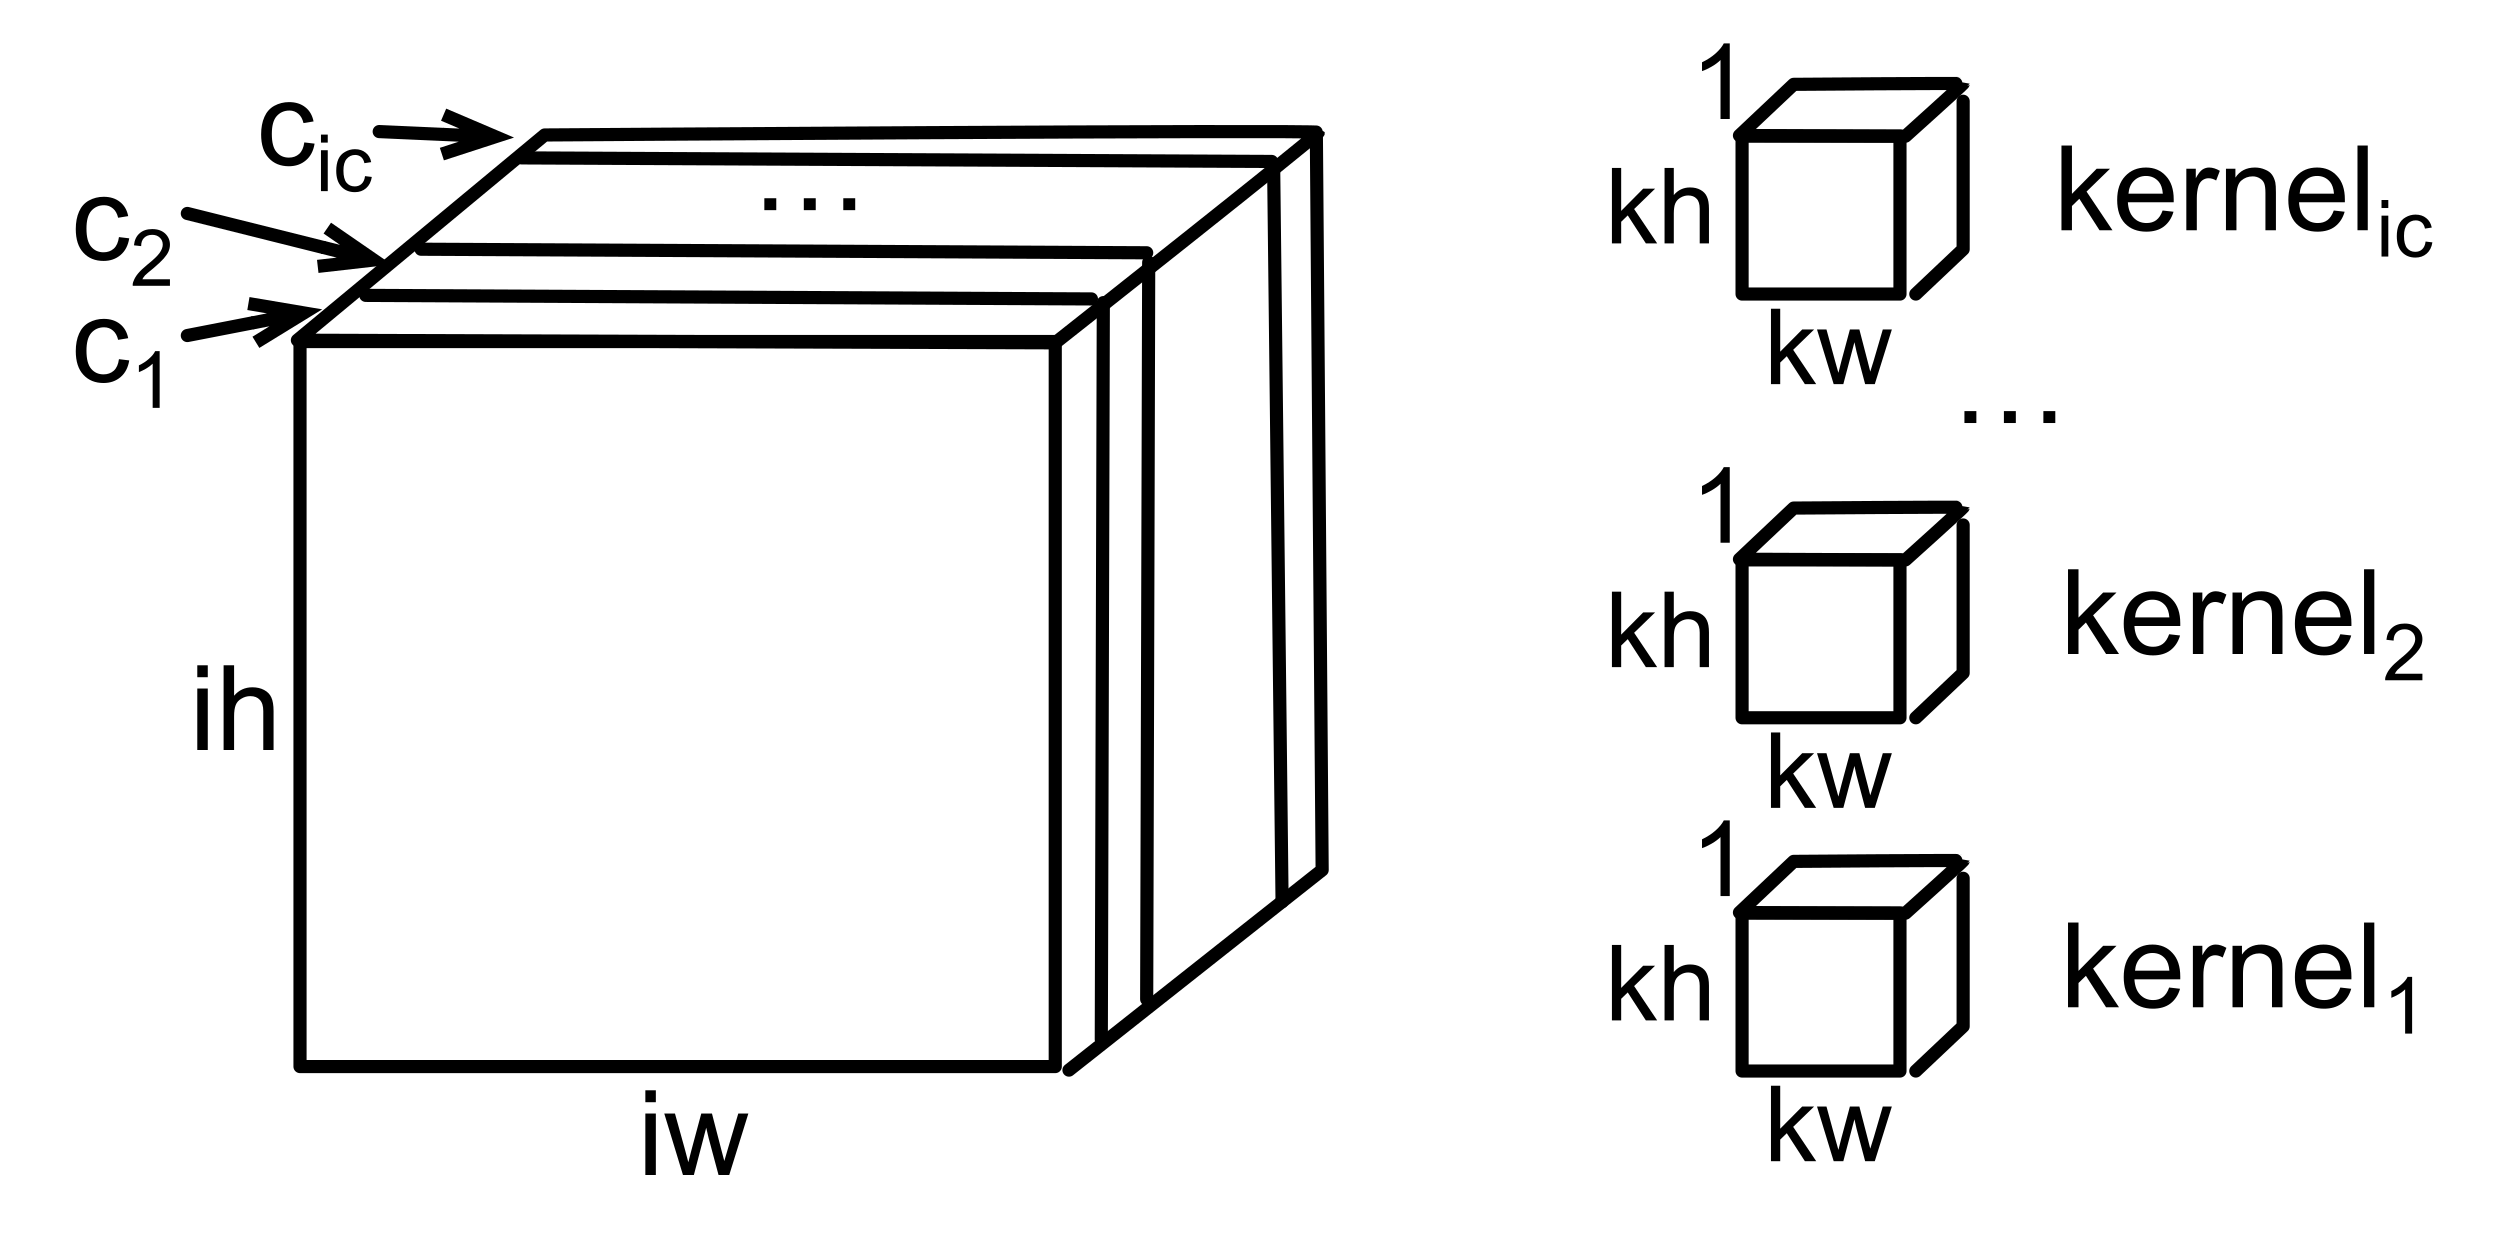 <?xml version="1.0" encoding="UTF-8"?>
<svg xmlns="http://www.w3.org/2000/svg" xmlns:xlink="http://www.w3.org/1999/xlink" width="190pt" height="95pt" viewBox="0 0 190 95" version="1.1">
<defs>
<g>
<symbol overflow="visible" id="glyph0-0">
<path style="stroke:none;" d="M 1.125 0 L 1.125 -5.625 L 5.625 -5.625 L 5.625 0 Z M 1.266 -0.141 L 5.484 -0.141 L 5.484 -5.484 L 1.266 -5.484 Z M 1.266 -0.141 "/>
</symbol>
<symbol overflow="visible" id="glyph0-1">
<path style="stroke:none;" d="M 3.641 -1.703 L 4.422 -1.609 C 4.336 -1.066 4.117 -0.645 3.766 -0.344 C 3.41 -0.039 2.977 0.109 2.469 0.109 C 1.832 0.109 1.32 -0.098 0.938 -0.516 C 0.551 -0.93 0.359 -1.531 0.359 -2.312 C 0.359 -2.82 0.441 -3.266 0.609 -3.641 C 0.773 -4.016 1.023 -4.297 1.359 -4.484 C 1.703 -4.672 2.078 -4.766 2.484 -4.766 C 2.984 -4.766 3.395 -4.633 3.719 -4.375 C 4.039 -4.125 4.25 -3.766 4.344 -3.297 L 3.578 -3.172 C 3.504 -3.484 3.375 -3.719 3.188 -3.875 C 3 -4.039 2.773 -4.125 2.516 -4.125 C 2.109 -4.125 1.781 -3.977 1.531 -3.688 C 1.289 -3.406 1.172 -2.957 1.172 -2.344 C 1.172 -1.707 1.289 -1.25 1.531 -0.969 C 1.77 -0.688 2.082 -0.547 2.469 -0.547 C 2.781 -0.547 3.039 -0.641 3.25 -0.828 C 3.457 -1.016 3.586 -1.305 3.641 -1.703 Z M 3.641 -1.703 "/>
</symbol>
<symbol overflow="visible" id="glyph0-2">
<path style="stroke:none;" d="M 0.594 -5.531 L 0.594 -6.438 L 1.391 -6.438 L 1.391 -5.531 Z M 0.594 0 L 0.594 -4.672 L 1.391 -4.672 L 1.391 0 Z M 0.594 0 "/>
</symbol>
<symbol overflow="visible" id="glyph0-3">
<path style="stroke:none;" d="M 0.594 0 L 0.594 -6.438 L 1.391 -6.438 L 1.391 -4.125 C 1.754 -4.551 2.219 -4.766 2.781 -4.766 C 3.125 -4.766 3.422 -4.695 3.672 -4.562 C 3.93 -4.426 4.113 -4.238 4.219 -4 C 4.332 -3.758 4.391 -3.41 4.391 -2.953 L 4.391 0 L 3.609 0 L 3.609 -2.953 C 3.609 -3.348 3.52 -3.633 3.344 -3.812 C 3.176 -4 2.938 -4.094 2.625 -4.094 C 2.383 -4.094 2.16 -4.031 1.953 -3.906 C 1.742 -3.789 1.598 -3.629 1.516 -3.422 C 1.43 -3.211 1.391 -2.922 1.391 -2.547 L 1.391 0 Z M 0.594 0 "/>
</symbol>
<symbol overflow="visible" id="glyph0-4">
<path style="stroke:none;" d="M 1.453 0 L 0.031 -4.672 L 0.844 -4.672 L 1.594 -1.969 L 1.859 -0.969 C 1.867 -1.02 1.953 -1.344 2.109 -1.938 L 2.844 -4.672 L 3.656 -4.672 L 4.359 -1.953 L 4.594 -1.062 L 4.859 -1.969 L 5.656 -4.672 L 6.422 -4.672 L 4.969 0 L 4.156 0 L 3.406 -2.797 L 3.219 -3.594 L 2.281 0 Z M 1.453 0 "/>
</symbol>
<symbol overflow="visible" id="glyph0-5">
<path style="stroke:none;" d="M 0.594 0 L 0.594 -6.438 L 1.391 -6.438 L 1.391 -2.766 L 3.266 -4.672 L 4.281 -4.672 L 2.5 -2.938 L 4.469 0 L 3.484 0 L 1.953 -2.391 L 1.391 -1.844 L 1.391 0 Z M 0.594 0 "/>
</symbol>
<symbol overflow="visible" id="glyph0-6">
<path style="stroke:none;" d="M 3.781 -1.5 L 4.609 -1.406 C 4.473 -0.926 4.227 -0.551 3.875 -0.281 C 3.531 -0.02 3.086 0.109 2.547 0.109 C 1.867 0.109 1.328 -0.098 0.922 -0.516 C 0.523 -0.941 0.328 -1.535 0.328 -2.297 C 0.328 -3.078 0.531 -3.68 0.938 -4.109 C 1.344 -4.547 1.867 -4.766 2.516 -4.766 C 3.141 -4.766 3.645 -4.551 4.031 -4.125 C 4.426 -3.707 4.625 -3.113 4.625 -2.344 C 4.625 -2.289 4.625 -2.219 4.625 -2.125 L 1.141 -2.125 C 1.172 -1.613 1.316 -1.223 1.578 -0.953 C 1.836 -0.68 2.164 -0.547 2.562 -0.547 C 2.852 -0.547 3.098 -0.617 3.297 -0.766 C 3.504 -0.922 3.664 -1.164 3.781 -1.5 Z M 1.188 -2.781 L 3.797 -2.781 C 3.766 -3.176 3.664 -3.473 3.5 -3.672 C 3.25 -3.973 2.922 -4.125 2.516 -4.125 C 2.148 -4.125 1.844 -4 1.594 -3.75 C 1.352 -3.508 1.219 -3.188 1.188 -2.781 Z M 1.188 -2.781 "/>
</symbol>
<symbol overflow="visible" id="glyph0-7">
<path style="stroke:none;" d="M 0.578 0 L 0.578 -4.672 L 1.297 -4.672 L 1.297 -3.953 C 1.473 -4.285 1.641 -4.504 1.797 -4.609 C 1.953 -4.711 2.125 -4.766 2.312 -4.766 C 2.57 -4.766 2.844 -4.68 3.125 -4.516 L 2.844 -3.781 C 2.656 -3.895 2.461 -3.953 2.266 -3.953 C 2.098 -3.953 1.941 -3.898 1.797 -3.797 C 1.66 -3.691 1.562 -3.547 1.5 -3.359 C 1.414 -3.078 1.375 -2.77 1.375 -2.438 L 1.375 0 Z M 0.578 0 "/>
</symbol>
<symbol overflow="visible" id="glyph0-8">
<path style="stroke:none;" d="M 0.594 0 L 0.594 -4.672 L 1.312 -4.672 L 1.312 -4 C 1.645 -4.508 2.141 -4.766 2.797 -4.766 C 3.078 -4.766 3.332 -4.711 3.562 -4.609 C 3.801 -4.516 3.977 -4.383 4.094 -4.219 C 4.207 -4.062 4.289 -3.867 4.344 -3.641 C 4.375 -3.492 4.391 -3.238 4.391 -2.875 L 4.391 0 L 3.594 0 L 3.594 -2.844 C 3.594 -3.164 3.562 -3.406 3.5 -3.562 C 3.438 -3.719 3.328 -3.844 3.172 -3.938 C 3.016 -4.039 2.832 -4.094 2.625 -4.094 C 2.289 -4.094 2 -3.984 1.75 -3.766 C 1.508 -3.555 1.391 -3.148 1.391 -2.547 L 1.391 0 Z M 0.594 0 "/>
</symbol>
<symbol overflow="visible" id="glyph0-9">
<path style="stroke:none;" d="M 0.578 0 L 0.578 -6.438 L 1.359 -6.438 L 1.359 0 Z M 0.578 0 "/>
</symbol>
<symbol overflow="visible" id="glyph0-10">
<path style="stroke:none;" d="M 1.047 0 L 1.047 -0.906 L 1.953 -0.906 L 1.953 0 Z M 4.047 0 L 4.047 -0.906 L 4.953 -0.906 L 4.953 0 Z M 7.047 0 L 7.047 -0.906 L 7.953 -0.906 L 7.953 0 Z M 7.047 0 "/>
</symbol>
<symbol overflow="visible" id="glyph1-0">
<path style="stroke:none;" d="M 0.75 0 L 0.75 -3.75 L 3.75 -3.75 L 3.75 0 Z M 0.844 -0.094 L 3.656 -0.094 L 3.656 -3.656 L 0.844 -3.656 Z M 0.844 -0.094 "/>
</symbol>
<symbol overflow="visible" id="glyph1-1">
<path style="stroke:none;" d="M 2.234 0 L 1.703 0 L 1.703 -3.359 C 1.578 -3.234 1.41 -3.109 1.203 -2.984 C 1.004 -2.867 0.82 -2.781 0.656 -2.719 L 0.656 -3.234 C 0.945 -3.367 1.203 -3.535 1.422 -3.734 C 1.648 -3.93 1.805 -4.125 1.891 -4.312 L 2.234 -4.312 Z M 2.234 0 "/>
</symbol>
<symbol overflow="visible" id="glyph1-2">
<path style="stroke:none;" d="M 3.016 -0.5 L 3.016 0 L 0.188 0 C 0.176 -0.125 0.195 -0.242 0.25 -0.359 C 0.32 -0.555 0.438 -0.75 0.594 -0.938 C 0.75 -1.125 0.977 -1.344 1.281 -1.594 C 1.75 -1.969 2.062 -2.266 2.219 -2.484 C 2.383 -2.711 2.469 -2.926 2.469 -3.125 C 2.469 -3.344 2.395 -3.52 2.25 -3.656 C 2.102 -3.801 1.91 -3.875 1.672 -3.875 C 1.41 -3.875 1.203 -3.797 1.047 -3.641 C 0.898 -3.492 0.828 -3.285 0.828 -3.016 L 0.281 -3.078 C 0.32 -3.473 0.461 -3.773 0.703 -3.984 C 0.941 -4.203 1.266 -4.312 1.672 -4.312 C 2.086 -4.312 2.414 -4.195 2.656 -3.969 C 2.895 -3.738 3.016 -3.457 3.016 -3.125 C 3.016 -2.945 2.977 -2.773 2.906 -2.609 C 2.832 -2.441 2.711 -2.266 2.547 -2.078 C 2.391 -1.898 2.125 -1.648 1.75 -1.328 C 1.426 -1.066 1.219 -0.891 1.125 -0.797 C 1.039 -0.703 0.973 -0.602 0.922 -0.5 Z M 3.016 -0.5 "/>
</symbol>
<symbol overflow="visible" id="glyph1-3">
<path style="stroke:none;" d="M 0.406 -3.688 L 0.406 -4.297 L 0.922 -4.297 L 0.922 -3.688 Z M 0.406 0 L 0.406 -3.109 L 0.922 -3.109 L 0.922 0 Z M 0.406 0 "/>
</symbol>
<symbol overflow="visible" id="glyph1-4">
<path style="stroke:none;" d="M 2.422 -1.141 L 2.938 -1.078 C 2.883 -0.711 2.738 -0.426 2.5 -0.219 C 2.27 -0.02 1.988 0.078 1.656 0.078 C 1.227 0.078 0.883 -0.062 0.625 -0.344 C 0.363 -0.625 0.234 -1.023 0.234 -1.547 C 0.234 -1.879 0.285 -2.172 0.391 -2.422 C 0.504 -2.672 0.676 -2.859 0.906 -2.984 C 1.133 -3.117 1.383 -3.188 1.656 -3.188 C 1.988 -3.188 2.258 -3.098 2.469 -2.922 C 2.688 -2.754 2.828 -2.516 2.891 -2.203 L 2.375 -2.125 C 2.332 -2.332 2.25 -2.488 2.125 -2.594 C 2 -2.695 1.848 -2.75 1.672 -2.75 C 1.41 -2.75 1.195 -2.648 1.031 -2.453 C 0.863 -2.266 0.781 -1.969 0.781 -1.562 C 0.781 -1.145 0.859 -0.836 1.016 -0.641 C 1.172 -0.453 1.379 -0.359 1.641 -0.359 C 1.848 -0.359 2.02 -0.422 2.156 -0.547 C 2.301 -0.68 2.391 -0.879 2.422 -1.141 Z M 2.422 -1.141 "/>
</symbol>
<symbol overflow="visible" id="glyph2-0">
<path style="stroke:none;" d="M 1 0 L 1 -5 L 5 -5 L 5 0 Z M 1.125 -0.125 L 4.875 -0.125 L 4.875 -4.875 L 1.125 -4.875 Z M 1.125 -0.125 "/>
</symbol>
<symbol overflow="visible" id="glyph2-1">
<path style="stroke:none;" d="M 0.531 0 L 0.531 -5.734 L 1.234 -5.734 L 1.234 -2.469 L 2.906 -4.156 L 3.812 -4.156 L 2.219 -2.609 L 3.969 0 L 3.109 0 L 1.734 -2.125 L 1.234 -1.641 L 1.234 0 Z M 0.531 0 "/>
</symbol>
<symbol overflow="visible" id="glyph2-2">
<path style="stroke:none;" d="M 1.297 0 L 0.031 -4.156 L 0.75 -4.156 L 1.406 -1.75 L 1.656 -0.859 C 1.664 -0.91 1.738 -1.195 1.875 -1.719 L 2.531 -4.156 L 3.25 -4.156 L 3.875 -1.75 L 4.078 -0.953 L 4.328 -1.75 L 5.031 -4.156 L 5.719 -4.156 L 4.422 0 L 3.688 0 L 3.031 -2.484 L 2.875 -3.188 L 2.031 0 Z M 1.297 0 "/>
</symbol>
<symbol overflow="visible" id="glyph2-3">
<path style="stroke:none;" d="M 0.531 0 L 0.531 -5.734 L 1.234 -5.734 L 1.234 -3.672 C 1.555 -4.055 1.969 -4.25 2.469 -4.25 C 2.781 -4.25 3.047 -4.188 3.266 -4.062 C 3.492 -3.938 3.656 -3.766 3.75 -3.547 C 3.852 -3.336 3.906 -3.031 3.906 -2.625 L 3.906 0 L 3.203 0 L 3.203 -2.625 C 3.203 -2.977 3.125 -3.234 2.969 -3.391 C 2.82 -3.555 2.609 -3.641 2.328 -3.641 C 2.117 -3.641 1.922 -3.582 1.734 -3.469 C 1.555 -3.363 1.426 -3.219 1.344 -3.031 C 1.27 -2.852 1.234 -2.598 1.234 -2.266 L 1.234 0 Z M 0.531 0 "/>
</symbol>
<symbol overflow="visible" id="glyph2-4">
<path style="stroke:none;" d="M 2.984 0 L 2.281 0 L 2.281 -4.484 C 2.113 -4.316 1.891 -4.148 1.609 -3.984 C 1.336 -3.828 1.094 -3.711 0.875 -3.641 L 0.875 -4.312 C 1.27 -4.5 1.613 -4.723 1.906 -4.984 C 2.195 -5.242 2.406 -5.5 2.531 -5.75 L 2.984 -5.75 Z M 2.984 0 "/>
</symbol>
</g>
</defs>
<g id="surface1">
<path style="fill:none;stroke-width:1;stroke-linecap:round;stroke-linejoin:round;stroke:rgb(0%,0%,0%);stroke-opacity:1;stroke-miterlimit:10;" d="M -16.199 418.957 L 41.199 418.957 L 41.199 474.059 L -16.199 474.059 Z M -16.199 418.957 " transform="matrix(1,0,0,1,39,-393)"/>
<path style="fill:none;stroke-width:1;stroke-linecap:round;stroke-linejoin:round;stroke:rgb(0%,0%,0%);stroke-opacity:1;stroke-miterlimit:10;" d="M -16.398 418.855 L 2.398 403.258 C 2.398 403.258 61.199 402.855 61.199 403.055 C 61.199 403.258 41.199 419.055 41.199 419.055 Z M -16.398 418.855 " transform="matrix(1,0,0,1,39,-393)"/>
<path style="fill:none;stroke-width:1;stroke-linecap:round;stroke-linejoin:round;stroke:rgb(0%,0%,0%);stroke-opacity:1;stroke-miterlimit:10;" d="M 42.242 474.328 L 61.484 459.121 L 61.043 403.176 " transform="matrix(1,0,0,1,39,-393)"/>
<path style="fill:none;stroke-width:1;stroke-linecap:round;stroke-linejoin:round;stroke:rgb(0%,0%,0%);stroke-opacity:1;stroke-miterlimit:10;" d="M -11.199 415.449 L 43.949 415.719 " transform="matrix(1,0,0,1,39,-393)"/>
<path style="fill:none;stroke-width:1;stroke-linecap:round;stroke-linejoin:round;stroke:rgb(0%,0%,0%);stroke-opacity:1;stroke-miterlimit:10;" d="M -7 411.941 L 48.148 412.211 " transform="matrix(1,0,0,1,39,-393)"/>
<path style="fill:none;stroke-width:1;stroke-linecap:round;stroke-linejoin:round;stroke:rgb(0%,0%,0%);stroke-opacity:1;stroke-miterlimit:10;" d="M 0.648 405 L 57.648 405.27 " transform="matrix(1,0,0,1,39,-393)"/>
<path style="fill:none;stroke-width:1;stroke-linecap:round;stroke-linejoin:round;stroke:rgb(0%,0%,0%);stroke-opacity:1;stroke-miterlimit:10;" d="M 44.852 416 L 44.699 472 " transform="matrix(1,0,0,1,39,-393)"/>
<path style="fill:none;stroke-width:1;stroke-linecap:round;stroke-linejoin:round;stroke:rgb(0%,0%,0%);stroke-opacity:1;stroke-miterlimit:10;" d="M 48.301 412.941 L 48.148 468.941 " transform="matrix(1,0,0,1,39,-393)"/>
<path style="fill:none;stroke-width:1;stroke-linecap:round;stroke-linejoin:round;stroke:rgb(0%,0%,0%);stroke-opacity:1;stroke-miterlimit:10;" d="M 57.801 406 L 58.438 461.531 " transform="matrix(1,0,0,1,39,-393)"/>
<g style="fill:rgb(0%,0%,0%);fill-opacity:1;">
  <use xlink:href="#glyph0-1" x="5.4" y="29"/>
</g>
<g style="fill:rgb(0%,0%,0%);fill-opacity:1;">
  <use xlink:href="#glyph1-1" x="9.9" y="31"/>
</g>
<path style="fill:none;stroke-width:1;stroke-linecap:round;stroke-linejoin:round;stroke:rgb(0%,0%,0%);stroke-opacity:1;stroke-miterlimit:10;" d="M -24.762 418.5 L -19.836 417.543 " transform="matrix(1,0,0,1,39,-393)"/>
<path style="fill:none;stroke-width:1;stroke-linecap:butt;stroke-linejoin:miter;stroke:rgb(0%,0%,0%);stroke-opacity:1;stroke-miterlimit:10;" d="M -15.91 416.781 L -19.836 417.543 M -20.121 416.07 L -15.91 416.781 L -19.551 419.016 " transform="matrix(1,0,0,1,39,-393)"/>
<g style="fill:rgb(0%,0%,0%);fill-opacity:1;">
  <use xlink:href="#glyph0-1" x="5.4" y="19.722"/>
</g>
<g style="fill:rgb(0%,0%,0%);fill-opacity:1;">
  <use xlink:href="#glyph1-2" x="9.9" y="21.722"/>
</g>
<path style="fill:none;stroke-width:1;stroke-linecap:round;stroke-linejoin:round;stroke:rgb(0%,0%,0%);stroke-opacity:1;stroke-miterlimit:10;" d="M -24.762 409.223 L -14.488 411.793 " transform="matrix(1,0,0,1,39,-393)"/>
<path style="fill:none;stroke-width:1;stroke-linecap:butt;stroke-linejoin:miter;stroke:rgb(0%,0%,0%);stroke-opacity:1;stroke-miterlimit:10;" d="M -10.605 412.762 L -14.488 411.793 M -14.125 410.336 L -10.605 412.762 L -14.852 413.246 " transform="matrix(1,0,0,1,39,-393)"/>
<g style="fill:rgb(0%,0%,0%);fill-opacity:1;">
  <use xlink:href="#glyph0-1" x="19.487" y="12.526"/>
</g>
<g style="fill:rgb(0%,0%,0%);fill-opacity:1;">
  <use xlink:href="#glyph1-3" x="23.987" y="14.526"/>
  <use xlink:href="#glyph1-4" x="25.32" y="14.526"/>
</g>
<path style="fill:none;stroke-width:1;stroke-linecap:round;stroke-linejoin:round;stroke:rgb(0%,0%,0%);stroke-opacity:1;stroke-miterlimit:10;" d="M -10.18 403 L -5.352 403.215 " transform="matrix(1,0,0,1,39,-393)"/>
<path style="fill:none;stroke-width:1;stroke-linecap:butt;stroke-linejoin:miter;stroke:rgb(0%,0%,0%);stroke-opacity:1;stroke-miterlimit:10;" d="M -1.355 403.391 L -5.352 403.215 M -5.285 401.715 L -1.355 403.391 L -5.418 404.711 " transform="matrix(1,0,0,1,39,-393)"/>
<g style="fill:rgb(0%,0%,0%);fill-opacity:1;">
  <use xlink:href="#glyph0-2" x="14.4" y="57"/>
  <use xlink:href="#glyph0-3" x="16.4" y="57"/>
</g>
<g style="fill:rgb(0%,0%,0%);fill-opacity:1;">
  <use xlink:href="#glyph0-2" x="48.453" y="89.3"/>
  <use xlink:href="#glyph0-4" x="50.453" y="89.3"/>
</g>
<path style="fill:none;stroke-width:1;stroke-linecap:round;stroke-linejoin:round;stroke:rgb(0%,0%,0%);stroke-opacity:1;stroke-miterlimit:10;" d="M 93.398 462.398 L 105.398 462.398 L 105.398 474.398 L 93.398 474.398 Z M 93.398 462.398 " transform="matrix(1,0,0,1,39,-393)"/>
<path style="fill:none;stroke-width:1;stroke-linecap:round;stroke-linejoin:round;stroke:rgb(0%,0%,0%);stroke-opacity:1;stroke-miterlimit:10;" d="M 93.199 462.352 L 97.32 458.465 C 97.32 458.465 110.199 458.363 110.199 458.414 C 110.199 458.465 105.82 462.398 105.82 462.398 Z M 93.199 462.352 " transform="matrix(1,0,0,1,39,-393)"/>
<path style="fill:none;stroke-width:1;stroke-linecap:round;stroke-linejoin:round;stroke:rgb(0%,0%,0%);stroke-opacity:1;stroke-miterlimit:10;" d="M 106.602 474.398 L 110.199 471 L 110.199 459.75 " transform="matrix(1,0,0,1,39,-393)"/>
<g style="fill:rgb(0%,0%,0%);fill-opacity:1;">
  <use xlink:href="#glyph2-1" x="134.062" y="88.25"/>
  <use xlink:href="#glyph2-2" x="138.062" y="88.25"/>
</g>
<g style="fill:rgb(0%,0%,0%);fill-opacity:1;">
  <use xlink:href="#glyph2-1" x="121.975" y="77.55"/>
  <use xlink:href="#glyph2-3" x="125.975" y="77.55"/>
</g>
<g style="fill:rgb(0%,0%,0%);fill-opacity:1;">
  <use xlink:href="#glyph2-4" x="128.478" y="68.1"/>
</g>
<g style="fill:rgb(0%,0%,0%);fill-opacity:1;">
  <use xlink:href="#glyph0-5" x="156.575" y="76.552"/>
  <use xlink:href="#glyph0-6" x="161.075" y="76.552"/>
</g>
<g style="fill:rgb(0%,0%,0%);fill-opacity:1;">
  <use xlink:href="#glyph0-7" x="166.081" y="76.552"/>
  <use xlink:href="#glyph0-8" x="169.077" y="76.552"/>
</g>
<g style="fill:rgb(0%,0%,0%);fill-opacity:1;">
  <use xlink:href="#glyph0-6" x="174.083" y="76.552"/>
</g>
<g style="fill:rgb(0%,0%,0%);fill-opacity:1;">
  <use xlink:href="#glyph0-9" x="179.089" y="76.552"/>
</g>
<g style="fill:rgb(0%,0%,0%);fill-opacity:1;">
  <use xlink:href="#glyph1-1" x="181.087" y="78.552"/>
</g>
<path style="fill:none;stroke-width:1;stroke-linecap:round;stroke-linejoin:round;stroke:rgb(0%,0%,0%);stroke-opacity:1;stroke-miterlimit:10;" d="M 93.398 435.551 L 105.398 435.551 L 105.398 447.551 L 93.398 447.551 Z M 93.398 435.551 " transform="matrix(1,0,0,1,39,-393)"/>
<path style="fill:none;stroke-width:1;stroke-linecap:round;stroke-linejoin:round;stroke:rgb(0%,0%,0%);stroke-opacity:1;stroke-miterlimit:10;" d="M 93.199 435.5 L 97.32 431.613 C 97.32 431.613 110.199 431.516 110.199 431.562 C 110.199 431.613 105.82 435.551 105.82 435.551 Z M 93.199 435.5 " transform="matrix(1,0,0,1,39,-393)"/>
<path style="fill:none;stroke-width:1;stroke-linecap:round;stroke-linejoin:round;stroke:rgb(0%,0%,0%);stroke-opacity:1;stroke-miterlimit:10;" d="M 106.602 447.551 L 110.199 444.148 L 110.199 432.898 " transform="matrix(1,0,0,1,39,-393)"/>
<g style="fill:rgb(0%,0%,0%);fill-opacity:1;">
  <use xlink:href="#glyph2-1" x="134.062" y="61.4"/>
  <use xlink:href="#glyph2-2" x="138.062" y="61.4"/>
</g>
<g style="fill:rgb(0%,0%,0%);fill-opacity:1;">
  <use xlink:href="#glyph2-1" x="121.975" y="50.7"/>
  <use xlink:href="#glyph2-3" x="125.975" y="50.7"/>
</g>
<g style="fill:rgb(0%,0%,0%);fill-opacity:1;">
  <use xlink:href="#glyph2-4" x="128.478" y="41.25"/>
</g>
<g style="fill:rgb(0%,0%,0%);fill-opacity:1;">
  <use xlink:href="#glyph0-5" x="156.575" y="49.702"/>
  <use xlink:href="#glyph0-6" x="161.075" y="49.702"/>
</g>
<g style="fill:rgb(0%,0%,0%);fill-opacity:1;">
  <use xlink:href="#glyph0-7" x="166.081" y="49.702"/>
  <use xlink:href="#glyph0-8" x="169.077" y="49.702"/>
</g>
<g style="fill:rgb(0%,0%,0%);fill-opacity:1;">
  <use xlink:href="#glyph0-6" x="174.083" y="49.702"/>
</g>
<g style="fill:rgb(0%,0%,0%);fill-opacity:1;">
  <use xlink:href="#glyph0-9" x="179.089" y="49.702"/>
</g>
<g style="fill:rgb(0%,0%,0%);fill-opacity:1;">
  <use xlink:href="#glyph1-2" x="181.087" y="51.702"/>
</g>
<path style="fill:none;stroke-width:1;stroke-linecap:round;stroke-linejoin:round;stroke:rgb(0%,0%,0%);stroke-opacity:1;stroke-miterlimit:10;" d="M 93.398 403.348 L 105.398 403.348 L 105.398 415.348 L 93.398 415.348 Z M 93.398 403.348 " transform="matrix(1,0,0,1,39,-393)"/>
<path style="fill:none;stroke-width:1;stroke-linecap:round;stroke-linejoin:round;stroke:rgb(0%,0%,0%);stroke-opacity:1;stroke-miterlimit:10;" d="M 93.199 403.297 L 97.32 399.41 C 97.32 399.41 110.199 399.309 110.199 399.359 C 110.199 399.41 105.82 403.348 105.82 403.348 Z M 93.199 403.297 " transform="matrix(1,0,0,1,39,-393)"/>
<path style="fill:none;stroke-width:1;stroke-linecap:round;stroke-linejoin:round;stroke:rgb(0%,0%,0%);stroke-opacity:1;stroke-miterlimit:10;" d="M 106.602 415.348 L 110.199 411.945 L 110.199 400.695 " transform="matrix(1,0,0,1,39,-393)"/>
<g style="fill:rgb(0%,0%,0%);fill-opacity:1;">
  <use xlink:href="#glyph2-1" x="134.062" y="29.196"/>
  <use xlink:href="#glyph2-2" x="138.062" y="29.196"/>
</g>
<g style="fill:rgb(0%,0%,0%);fill-opacity:1;">
  <use xlink:href="#glyph2-1" x="121.975" y="18.496"/>
  <use xlink:href="#glyph2-3" x="125.975" y="18.496"/>
</g>
<g style="fill:rgb(0%,0%,0%);fill-opacity:1;">
  <use xlink:href="#glyph2-4" x="128.478" y="9.046"/>
</g>
<g style="fill:rgb(0%,0%,0%);fill-opacity:1;">
  <use xlink:href="#glyph0-5" x="156.077" y="17.498"/>
  <use xlink:href="#glyph0-6" x="160.577" y="17.498"/>
</g>
<g style="fill:rgb(0%,0%,0%);fill-opacity:1;">
  <use xlink:href="#glyph0-7" x="165.583" y="17.498"/>
  <use xlink:href="#glyph0-8" x="168.579" y="17.498"/>
</g>
<g style="fill:rgb(0%,0%,0%);fill-opacity:1;">
  <use xlink:href="#glyph0-6" x="173.585" y="17.498"/>
</g>
<g style="fill:rgb(0%,0%,0%);fill-opacity:1;">
  <use xlink:href="#glyph0-9" x="178.591" y="17.498"/>
</g>
<g style="fill:rgb(0%,0%,0%);fill-opacity:1;">
  <use xlink:href="#glyph1-3" x="180.589" y="19.498"/>
  <use xlink:href="#glyph1-4" x="181.923" y="19.498"/>
</g>
<g style="fill:rgb(0%,0%,0%);fill-opacity:1;">
  <use xlink:href="#glyph0-10" x="57.043" y="15.972"/>
</g>
<g style="fill:rgb(0%,0%,0%);fill-opacity:1;">
  <use xlink:href="#glyph0-10" x="148.25" y="32.15"/>
</g>
</g>
</svg>
